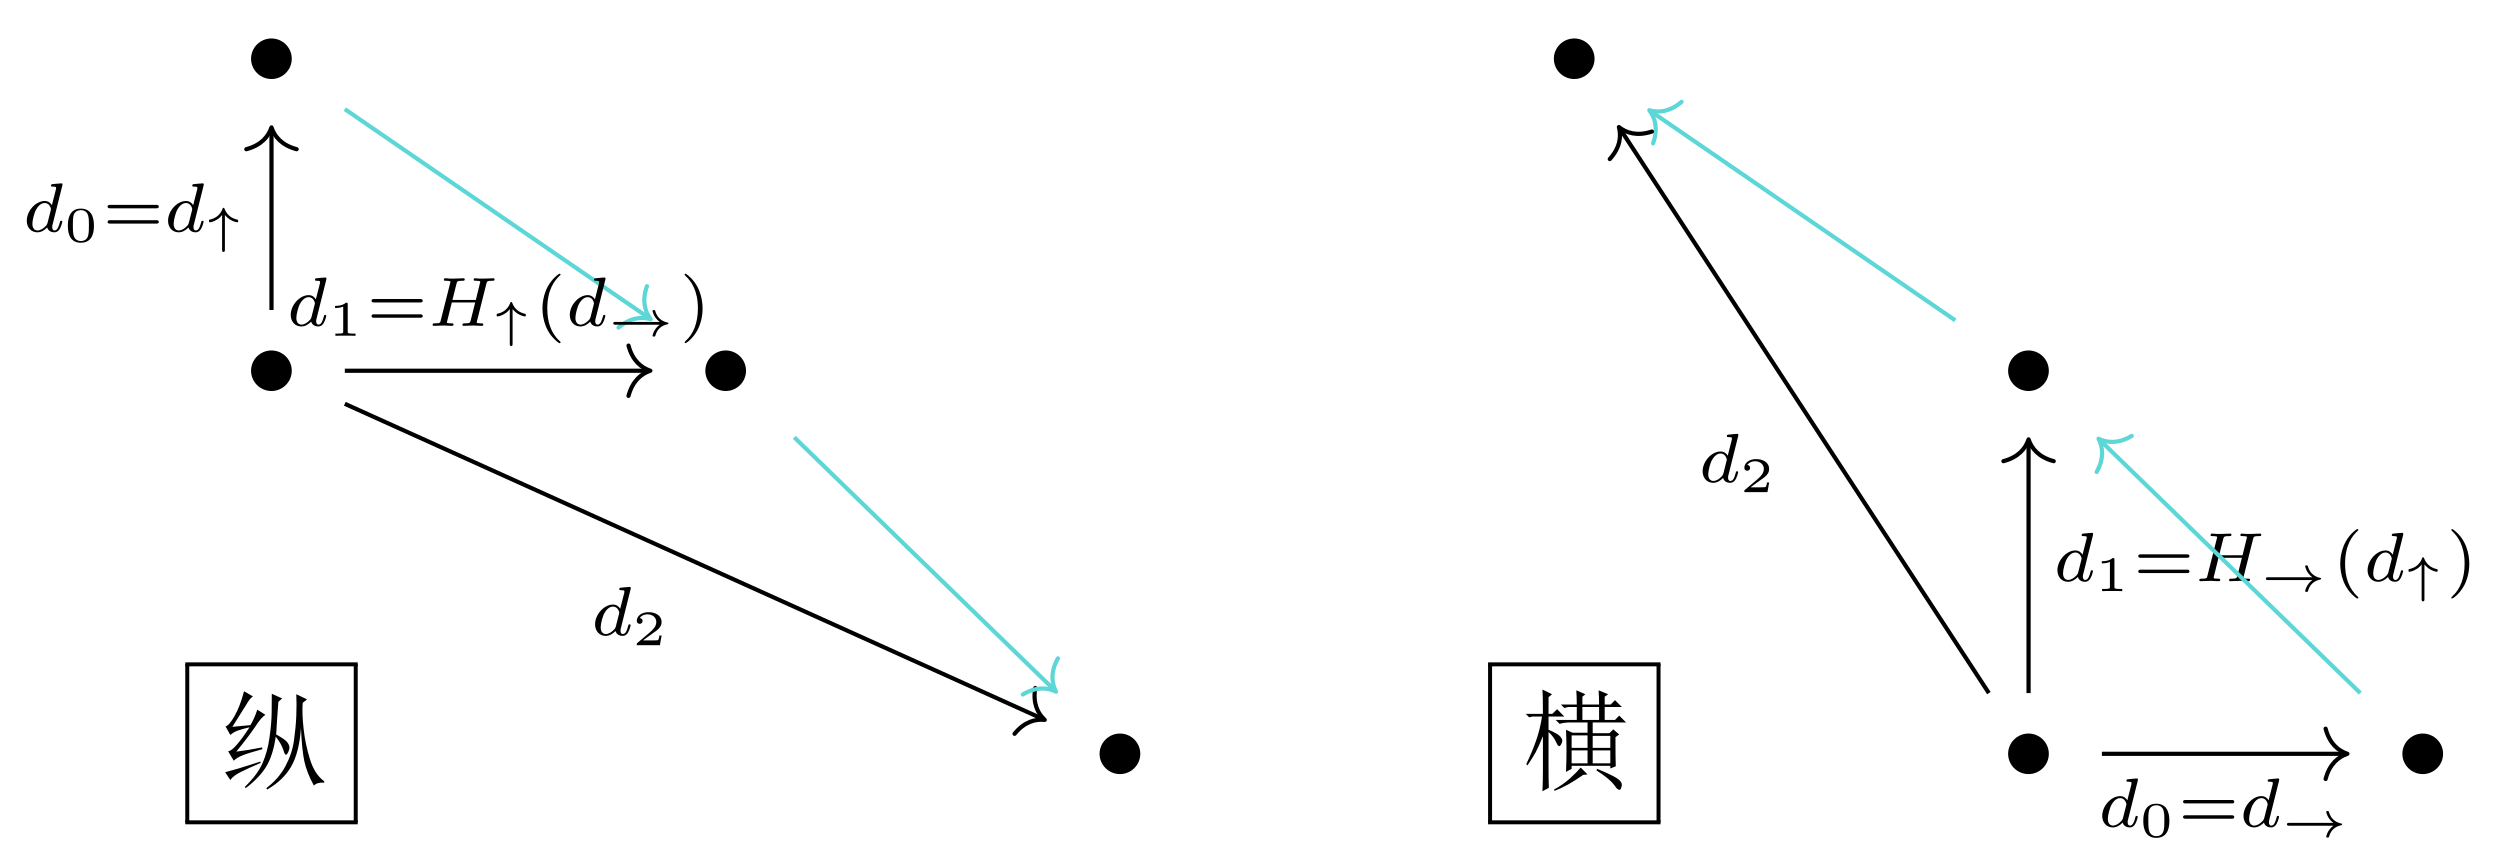 <?xml version="1.0" encoding="UTF-8"?>
<svg xmlns="http://www.w3.org/2000/svg" xmlns:xlink="http://www.w3.org/1999/xlink" width="250.422pt" height="86.414pt" viewBox="0 0 250.422 86.414" version="1.1">
<defs>
<g>
<symbol overflow="visible" id="glyph0-0">
<path style="stroke:none;" d=""/>
</symbol>
<symbol overflow="visible" id="glyph0-1">
<path style="stroke:none;" d="M 4.656 -2.625 C 4.656 -3.75 3.734 -4.656 2.625 -4.656 C 1.484 -4.656 0.578 -3.734 0.578 -2.625 C 0.578 -1.516 1.484 -0.594 2.625 -0.594 C 3.734 -0.594 4.656 -1.5 4.656 -2.625 Z M 4.656 -2.625 "/>
</symbol>
<symbol overflow="visible" id="glyph1-0">
<path style="stroke:none;" d=""/>
</symbol>
<symbol overflow="visible" id="glyph1-1">
<path style="stroke:none;" d="M 5.281 -8.641 L 6.312 -8.172 L 5.938 -7.828 C 5.844 -6.586 5.77 -5.5 5.719 -4.562 C 6.344 -4.219 6.719 -3.953 6.844 -3.766 C 6.977 -3.578 7.047 -3.41 7.047 -3.266 C 7.047 -3.117 7.004 -2.957 6.922 -2.781 C 6.836 -2.613 6.766 -2.531 6.703 -2.531 C 6.617 -2.531 6.535 -2.676 6.453 -2.969 C 6.305 -3.426 6.047 -3.883 5.672 -4.344 C 5.504 -3.133 5.195 -2.148 4.75 -1.391 C 4.301 -0.641 3.609 0.094 2.672 0.812 L 2.578 0.688 C 3.41 -0.113 4 -0.898 4.344 -1.672 C 4.688 -2.453 4.922 -3.305 5.047 -4.234 C 5.18 -5.16 5.254 -5.984 5.266 -6.703 C 5.273 -7.422 5.281 -8.066 5.281 -8.641 Z M 7.734 -8.594 L 8.812 -8.078 L 8.375 -7.734 C 8.32 -7.016 8.352 -6.141 8.469 -5.109 C 8.582 -4.078 8.797 -3.062 9.109 -2.062 C 9.422 -1.062 9.895 -0.332 10.531 0.125 L 10.531 0.266 C 10.039 0.234 9.695 0.332 9.5 0.562 C 9.039 -0.27 8.723 -1.07 8.547 -1.844 C 8.379 -2.625 8.266 -3.742 8.203 -5.203 C 8.086 -3.566 7.758 -2.281 7.219 -1.344 C 6.676 -0.414 5.875 0.348 4.812 0.953 L 4.734 0.812 C 5.555 0.188 6.191 -0.539 6.641 -1.375 C 7.086 -2.207 7.375 -3.066 7.5 -3.953 C 7.625 -4.836 7.703 -5.664 7.734 -6.438 C 7.766 -7.219 7.766 -7.938 7.734 -8.594 Z M 0.609 -0.781 C 1.117 -0.914 1.582 -1.047 2 -1.172 C 2.414 -1.305 3.125 -1.531 4.125 -1.844 L 4.172 -1.719 C 3.367 -1.375 2.707 -1.07 2.188 -0.812 C 1.676 -0.562 1.32 -0.289 1.125 0 Z M 1.719 -2.844 C 2.438 -2.926 3.297 -3.066 4.297 -3.266 L 4.344 -3.094 C 3.395 -2.832 2.727 -2.625 2.344 -2.469 C 1.957 -2.312 1.664 -2.133 1.469 -1.938 L 0.906 -2.875 C 1.133 -2.906 1.426 -3.129 1.781 -3.547 C 2.145 -3.961 2.566 -4.539 3.047 -5.281 C 2.535 -5.164 2.145 -5.055 1.875 -4.953 C 1.602 -4.859 1.352 -4.711 1.125 -4.516 L 0.641 -5.375 C 0.867 -5.406 1.172 -5.75 1.547 -6.406 C 1.922 -7.062 2.238 -7.891 2.5 -8.891 L 3.391 -8.375 C 3.191 -8.258 2.961 -7.973 2.703 -7.516 C 2.422 -7.055 1.961 -6.328 1.328 -5.328 L 3.141 -5.5 C 3.398 -5.926 3.629 -6.441 3.828 -7.047 L 4.641 -6.531 C 4.379 -6.383 4.035 -5.984 3.609 -5.328 C 3.148 -4.641 2.52 -3.812 1.719 -2.844 Z M 1.719 -2.844 "/>
</symbol>
<symbol overflow="visible" id="glyph2-0">
<path style="stroke:none;" d=""/>
</symbol>
<symbol overflow="visible" id="glyph2-1">
<path style="stroke:none;" d="M 6.062 -7.312 L 6.062 -6.016 L 7.734 -6.016 L 7.734 -7.312 Z M 4.984 -4.469 L 4.984 -3.219 L 6.578 -3.219 L 6.578 -4.469 Z M 7.094 -4.422 L 7.094 -3.219 L 8.859 -3.219 L 8.859 -4.422 Z M 4.984 -2.969 L 4.984 -1.672 L 6.578 -1.672 L 6.578 -2.969 Z M 7.094 -2.969 L 7.094 -1.672 L 8.859 -1.672 L 8.859 -2.969 Z M 9.375 -4.297 C 9.375 -2.836 9.383 -1.863 9.406 -1.375 L 8.859 -1.156 L 8.859 -1.422 L 4.984 -1.422 L 4.984 -1.125 L 4.422 -0.812 C 4.453 -1.5 4.469 -2.203 4.469 -2.922 C 4.469 -3.641 4.453 -4.344 4.422 -5.031 L 5.078 -4.734 L 6.578 -4.734 L 6.578 -5.766 L 4.812 -5.766 C 4.438 -5.766 4.094 -5.719 3.781 -5.625 L 3.391 -6.016 L 5.5 -6.016 L 5.5 -7.312 L 4.641 -7.312 L 4.25 -7.219 L 3.906 -7.562 L 5.5 -7.562 C 5.5 -8.051 5.484 -8.523 5.453 -8.984 L 6.359 -8.594 L 6.062 -8.344 L 6.062 -7.562 L 7.734 -7.562 C 7.734 -7.988 7.719 -8.461 7.688 -8.984 L 8.641 -8.594 L 8.297 -8.344 L 8.297 -7.562 L 8.891 -7.562 L 9.328 -8 L 10.016 -7.312 L 8.297 -7.312 L 8.297 -6.016 L 9.328 -6.016 L 9.75 -6.453 L 10.438 -5.766 L 7.094 -5.766 L 7.094 -4.688 L 8.766 -4.688 L 9.156 -5.078 L 9.75 -4.562 Z M 5.891 -1.25 L 6.578 -0.562 L 6.141 -0.516 C 5.055 0.254 4.098 0.785 3.266 1.078 L 3.219 0.953 C 3.82 0.629 4.352 0.258 4.812 -0.156 C 5.27 -0.57 5.629 -0.938 5.891 -1.25 Z M 7.484 -0.953 L 7.516 -1.125 C 8.379 -0.781 9.023 -0.477 9.453 -0.219 C 9.879 0.039 10.062 0.305 10 0.578 C 9.945 0.848 9.879 0.984 9.797 0.984 C 9.648 0.984 9.492 0.859 9.328 0.609 C 8.984 0.117 8.367 -0.398 7.484 -0.953 Z M 2.672 -0.984 C 2.672 -0.359 2.68 0.227 2.703 0.781 L 2.062 1.125 C 2.094 0.406 2.109 -0.344 2.109 -1.125 L 2.109 -4.391 C 1.816 -3.672 1.57 -3.129 1.375 -2.766 C 1.176 -2.41 0.906 -1.977 0.562 -1.469 L 0.438 -1.594 C 0.863 -2.477 1.203 -3.289 1.453 -4.031 C 1.711 -4.781 1.898 -5.555 2.016 -6.359 L 1.078 -6.359 L 0.734 -6.281 L 0.391 -6.625 L 2.109 -6.625 C 2.109 -7.852 2.094 -8.664 2.062 -9.062 L 3.016 -8.594 L 2.672 -8.297 L 2.672 -6.625 L 3.047 -6.625 L 3.531 -7.094 L 4.25 -6.359 L 2.672 -6.359 L 2.672 -5.031 C 3.297 -4.77 3.68 -4.551 3.828 -4.375 C 3.973 -4.207 4.047 -4.066 4.047 -3.953 C 4.047 -3.836 4.008 -3.711 3.938 -3.578 C 3.863 -3.453 3.797 -3.391 3.734 -3.391 C 3.648 -3.391 3.551 -3.52 3.438 -3.781 C 3.27 -4.156 3.016 -4.5 2.672 -4.812 Z M 2.672 -0.984 "/>
</symbol>
<symbol overflow="visible" id="glyph3-0">
<path style="stroke:none;" d=""/>
</symbol>
<symbol overflow="visible" id="glyph3-1">
<path style="stroke:none;" d="M 3.984 -4.625 C 3.984 -4.641 4 -4.734 4 -4.734 C 4 -4.781 3.984 -4.844 3.891 -4.844 C 3.75 -4.844 3.172 -4.781 3 -4.766 C 2.953 -4.766 2.844 -4.75 2.844 -4.609 C 2.844 -4.516 2.953 -4.516 3.031 -4.516 C 3.359 -4.516 3.359 -4.453 3.359 -4.406 C 3.359 -4.359 3.359 -4.312 3.344 -4.25 L 2.938 -2.656 C 2.797 -2.891 2.562 -3.078 2.219 -3.078 C 1.328 -3.078 0.422 -2.094 0.422 -1.094 C 0.422 -0.406 0.875 0.062 1.484 0.062 C 1.859 0.062 2.188 -0.141 2.469 -0.422 C 2.594 0 3 0.062 3.188 0.062 C 3.438 0.062 3.609 -0.078 3.734 -0.297 C 3.891 -0.578 3.984 -0.969 3.984 -1 C 3.984 -1.094 3.891 -1.094 3.875 -1.094 C 3.766 -1.094 3.766 -1.062 3.719 -0.875 C 3.625 -0.531 3.5 -0.125 3.203 -0.125 C 3.031 -0.125 2.969 -0.281 2.969 -0.469 C 2.969 -0.594 2.984 -0.656 3.016 -0.75 Z M 2.5 -0.875 C 2.453 -0.672 2.297 -0.531 2.141 -0.406 C 2.078 -0.344 1.797 -0.125 1.5 -0.125 C 1.234 -0.125 0.984 -0.312 0.984 -0.797 C 0.984 -1.172 1.188 -1.938 1.359 -2.219 C 1.672 -2.781 2.031 -2.875 2.219 -2.875 C 2.703 -2.875 2.844 -2.344 2.844 -2.266 C 2.844 -2.25 2.828 -2.188 2.828 -2.172 Z M 2.5 -0.875 "/>
</symbol>
<symbol overflow="visible" id="glyph3-2">
<path style="stroke:none;" d="M 5.859 -4.188 C 5.922 -4.453 5.938 -4.516 6.453 -4.516 C 6.609 -4.516 6.688 -4.516 6.688 -4.656 C 6.688 -4.688 6.672 -4.766 6.578 -4.766 C 6.375 -4.766 5.875 -4.734 5.672 -4.734 C 5.547 -4.734 5.297 -4.734 5.188 -4.734 C 5.047 -4.75 4.875 -4.766 4.75 -4.766 C 4.703 -4.766 4.594 -4.766 4.594 -4.609 C 4.594 -4.516 4.688 -4.516 4.828 -4.516 C 4.828 -4.516 4.969 -4.516 5.094 -4.5 C 5.234 -4.484 5.25 -4.469 5.25 -4.391 C 5.25 -4.391 5.25 -4.344 5.219 -4.25 L 4.812 -2.594 L 2.469 -2.594 L 2.875 -4.219 C 2.938 -4.453 2.953 -4.516 3.484 -4.516 C 3.609 -4.516 3.703 -4.516 3.703 -4.656 C 3.703 -4.688 3.672 -4.766 3.594 -4.766 C 3.391 -4.766 2.875 -4.734 2.672 -4.734 C 2.562 -4.734 2.312 -4.734 2.188 -4.734 C 2.062 -4.75 1.891 -4.766 1.75 -4.766 C 1.719 -4.766 1.609 -4.766 1.609 -4.609 C 1.609 -4.516 1.688 -4.516 1.828 -4.516 C 1.844 -4.516 1.969 -4.516 2.094 -4.5 C 2.25 -4.484 2.266 -4.469 2.266 -4.391 C 2.266 -4.391 2.266 -4.344 2.234 -4.25 L 1.297 -0.547 C 1.25 -0.312 1.234 -0.25 0.688 -0.25 C 0.578 -0.25 0.484 -0.25 0.484 -0.109 C 0.484 -0.031 0.531 0 0.594 0 C 0.797 0 1.297 -0.031 1.5 -0.031 C 1.609 -0.031 1.859 -0.031 1.984 -0.016 C 2.125 -0.016 2.297 0 2.422 0 C 2.453 0 2.578 0 2.578 -0.141 C 2.578 -0.25 2.5 -0.25 2.344 -0.25 C 2.234 -0.25 2.203 -0.25 2.078 -0.266 C 1.922 -0.281 1.922 -0.297 1.922 -0.375 C 1.922 -0.375 1.922 -0.422 1.953 -0.516 L 2.406 -2.344 L 4.75 -2.344 L 4.297 -0.547 C 4.234 -0.312 4.219 -0.25 3.672 -0.25 C 3.562 -0.25 3.469 -0.25 3.469 -0.109 C 3.469 -0.031 3.516 0 3.578 0 C 3.781 0 4.281 -0.031 4.484 -0.031 C 4.609 -0.031 4.844 -0.031 4.969 -0.016 C 5.109 -0.016 5.281 0 5.422 0 C 5.453 0 5.562 0 5.562 -0.141 C 5.562 -0.25 5.484 -0.25 5.328 -0.25 C 5.219 -0.25 5.188 -0.25 5.062 -0.266 C 4.906 -0.281 4.906 -0.297 4.906 -0.375 C 4.906 -0.406 4.938 -0.484 4.938 -0.516 Z M 5.859 -4.188 "/>
</symbol>
<symbol overflow="visible" id="glyph4-0">
<path style="stroke:none;" d=""/>
</symbol>
<symbol overflow="visible" id="glyph4-1">
<path style="stroke:none;" d="M 3 -1.594 C 3 -1.953 3 -3.312 1.688 -3.312 C 0.391 -3.312 0.391 -1.953 0.391 -1.594 C 0.391 -1.234 0.391 0.109 1.688 0.109 C 3 0.109 3 -1.234 3 -1.594 Z M 1.688 -0.062 C 1.516 -0.062 1.094 -0.125 0.969 -0.625 C 0.891 -0.891 0.891 -1.25 0.891 -1.656 C 0.891 -2.031 0.891 -2.375 0.969 -2.656 C 1.094 -3.078 1.484 -3.156 1.688 -3.156 C 2.062 -3.156 2.328 -2.969 2.422 -2.609 C 2.5 -2.359 2.5 -1.953 2.5 -1.656 C 2.5 -1.312 2.5 -0.906 2.422 -0.609 C 2.297 -0.125 1.891 -0.062 1.688 -0.062 Z M 1.688 -0.062 "/>
</symbol>
<symbol overflow="visible" id="glyph4-2">
<path style="stroke:none;" d="M 1.984 -3.172 C 1.984 -3.312 1.969 -3.312 1.797 -3.312 C 1.453 -3 0.891 -3 0.797 -3 L 0.719 -3 L 0.719 -2.781 L 0.797 -2.781 C 0.906 -2.781 1.234 -2.797 1.531 -2.922 L 1.531 -0.422 C 1.531 -0.281 1.531 -0.219 1 -0.219 L 0.75 -0.219 L 0.75 0 C 1.016 -0.016 1.469 -0.016 1.75 -0.016 C 2.047 -0.016 2.484 -0.016 2.766 0 L 2.766 -0.219 L 2.516 -0.219 C 1.984 -0.219 1.984 -0.281 1.984 -0.422 Z M 1.984 -3.172 "/>
</symbol>
<symbol overflow="visible" id="glyph4-3">
<path style="stroke:none;" d="M 2.938 -0.969 L 2.719 -0.969 C 2.719 -0.875 2.656 -0.562 2.578 -0.516 C 2.547 -0.484 2.125 -0.484 2.047 -0.484 L 1.078 -0.484 C 1.406 -0.719 1.766 -1 2.062 -1.203 C 2.516 -1.516 2.938 -1.797 2.938 -2.328 C 2.938 -2.969 2.328 -3.312 1.625 -3.312 C 0.953 -3.312 0.453 -2.938 0.453 -2.438 C 0.453 -2.188 0.672 -2.141 0.75 -2.141 C 0.875 -2.141 1.031 -2.234 1.031 -2.438 C 1.031 -2.609 0.906 -2.719 0.75 -2.719 C 0.891 -2.953 1.188 -3.094 1.516 -3.094 C 2 -3.094 2.406 -2.812 2.406 -2.328 C 2.406 -1.906 2.109 -1.578 1.734 -1.266 L 0.516 -0.234 C 0.469 -0.188 0.453 -0.188 0.453 -0.156 L 0.453 0 L 2.766 0 Z M 2.938 -0.969 "/>
</symbol>
<symbol overflow="visible" id="glyph5-0">
<path style="stroke:none;" d=""/>
</symbol>
<symbol overflow="visible" id="glyph5-1">
<path style="stroke:none;" d="M 5.359 -2.344 C 5.453 -2.344 5.609 -2.344 5.609 -2.516 C 5.609 -2.688 5.453 -2.688 5.359 -2.688 L 0.75 -2.688 C 0.656 -2.688 0.484 -2.688 0.484 -2.516 C 0.484 -2.344 0.641 -2.344 0.75 -2.344 Z M 5.359 -0.812 C 5.453 -0.812 5.609 -0.812 5.609 -0.969 C 5.609 -1.156 5.453 -1.156 5.359 -1.156 L 0.75 -1.156 C 0.641 -1.156 0.484 -1.156 0.484 -0.969 C 0.484 -0.812 0.656 -0.812 0.75 -0.812 Z M 5.359 -0.812 "/>
</symbol>
<symbol overflow="visible" id="glyph5-2">
<path style="stroke:none;" d="M 2.469 -5.219 C 1.156 -4.297 0.797 -2.812 0.797 -1.75 C 0.797 -0.766 1.094 0.766 2.469 1.734 C 2.531 1.734 2.609 1.734 2.609 1.656 C 2.609 1.609 2.594 1.594 2.547 1.547 C 1.609 0.703 1.281 -0.469 1.281 -1.734 C 1.281 -3.625 2 -4.547 2.562 -5.062 C 2.594 -5.094 2.609 -5.109 2.609 -5.141 C 2.609 -5.219 2.531 -5.219 2.469 -5.219 Z M 2.469 -5.219 "/>
</symbol>
<symbol overflow="visible" id="glyph5-3">
<path style="stroke:none;" d="M 0.625 -5.219 C 0.578 -5.219 0.5 -5.219 0.5 -5.141 C 0.5 -5.109 0.516 -5.094 0.562 -5.031 C 1.156 -4.484 1.828 -3.547 1.828 -1.75 C 1.828 -0.297 1.375 0.812 0.625 1.484 C 0.5 1.609 0.5 1.609 0.5 1.656 C 0.5 1.688 0.516 1.734 0.578 1.734 C 0.672 1.734 1.328 1.281 1.797 0.406 C 2.094 -0.172 2.297 -0.922 2.297 -1.734 C 2.297 -2.719 2 -4.25 0.625 -5.219 Z M 0.625 -5.219 "/>
</symbol>
<symbol overflow="visible" id="glyph6-0">
<path style="stroke:none;" d=""/>
</symbol>
<symbol overflow="visible" id="glyph6-1">
<path style="stroke:none;" d="M 1.969 -2.734 C 2.156 -2.5 2.344 -2.375 2.438 -2.297 C 2.828 -2.047 3.188 -2 3.203 -2 C 3.297 -2 3.297 -2.062 3.297 -2.141 C 3.297 -2.219 3.297 -2.25 3.203 -2.266 C 2.547 -2.422 2.141 -2.812 1.938 -3.344 C 1.906 -3.422 1.891 -3.453 1.828 -3.453 C 1.781 -3.453 1.766 -3.406 1.75 -3.406 C 1.688 -3.219 1.578 -2.953 1.297 -2.688 C 0.969 -2.391 0.625 -2.312 0.484 -2.281 C 0.391 -2.266 0.375 -2.25 0.375 -2.141 C 0.375 -2.062 0.375 -2 0.453 -2 C 0.469 -2 0.828 -2.031 1.219 -2.297 C 1.453 -2.438 1.609 -2.625 1.688 -2.734 L 1.688 0.75 C 1.688 0.828 1.688 0.969 1.828 0.969 C 1.969 0.969 1.969 0.828 1.969 0.75 Z M 1.969 -2.734 "/>
</symbol>
<symbol overflow="visible" id="glyph6-2">
<path style="stroke:none;" d="M 5.281 -1.109 C 4.656 -0.656 4.562 -0.016 4.562 0 C 4.562 0.078 4.625 0.078 4.688 0.078 C 4.797 0.078 4.812 0.078 4.844 -0.016 C 5.016 -0.641 5.438 -1.031 6.062 -1.156 C 6.094 -1.172 6.156 -1.188 6.156 -1.25 C 6.156 -1.312 6.094 -1.328 6.062 -1.328 C 5.391 -1.469 5 -1.906 4.844 -2.453 C 4.812 -2.562 4.812 -2.578 4.688 -2.578 C 4.625 -2.578 4.562 -2.578 4.562 -2.484 C 4.562 -2.484 4.656 -1.844 5.281 -1.391 L 0.844 -1.391 C 0.75 -1.391 0.625 -1.391 0.625 -1.25 C 0.625 -1.109 0.75 -1.109 0.844 -1.109 Z M 5.281 -1.109 "/>
</symbol>
</g>
</defs>
<g id="surface1">
<g style="fill:rgb(0%,0%,0%);fill-opacity:1;">
  <use xlink:href="#glyph0-1" x="24.57" y="8.509"/>
</g>
<g style="fill:rgb(0%,0%,0%);fill-opacity:1;">
  <use xlink:href="#glyph0-1" x="155.069" y="8.509"/>
</g>
<g style="fill:rgb(0%,0%,0%);fill-opacity:1;">
  <use xlink:href="#glyph0-1" x="24.57" y="39.761"/>
</g>
<g style="fill:rgb(0%,0%,0%);fill-opacity:1;">
  <use xlink:href="#glyph0-1" x="70.074" y="39.761"/>
</g>
<g style="fill:rgb(0%,0%,0%);fill-opacity:1;">
  <use xlink:href="#glyph0-1" x="200.573" y="39.761"/>
</g>
<g style="fill:rgb(0%,0%,0%);fill-opacity:1;">
  <use xlink:href="#glyph1-1" x="21.945" y="78.134"/>
</g>
<path style="fill:none;stroke-width:0.398;stroke-linecap:butt;stroke-linejoin:miter;stroke:rgb(0%,0%,0%);stroke-opacity:1;stroke-miterlimit:10;" d="M 0.002 -0.001 L 17.275 -0.001 " transform="matrix(1,0,0,-1,18.557,66.546)"/>
<path style="fill:none;stroke-width:0.398;stroke-linecap:butt;stroke-linejoin:miter;stroke:rgb(0%,0%,0%);stroke-opacity:1;stroke-miterlimit:10;" d="M 0.001 0.001 L 0.001 15.825 " transform="matrix(1,0,0,-1,18.757,82.372)"/>
<path style="fill:none;stroke-width:0.398;stroke-linecap:butt;stroke-linejoin:miter;stroke:rgb(0%,0%,0%);stroke-opacity:1;stroke-miterlimit:10;" d="M -0 0.001 L -0 15.825 " transform="matrix(1,0,0,-1,35.633,82.372)"/>
<path style="fill:none;stroke-width:0.398;stroke-linecap:butt;stroke-linejoin:miter;stroke:rgb(0%,0%,0%);stroke-opacity:1;stroke-miterlimit:10;" d="M 0.002 0.001 L 17.275 0.001 " transform="matrix(1,0,0,-1,18.557,82.372)"/>
<g style="fill:rgb(0%,0%,0%);fill-opacity:1;">
  <use xlink:href="#glyph0-1" x="109.565" y="78.134"/>
</g>
<g style="fill:rgb(0%,0%,0%);fill-opacity:1;">
  <use xlink:href="#glyph2-1" x="152.444" y="78.134"/>
</g>
<path style="fill:none;stroke-width:0.398;stroke-linecap:butt;stroke-linejoin:miter;stroke:rgb(0%,0%,0%);stroke-opacity:1;stroke-miterlimit:10;" d="M 0.002 -0.001 L 17.275 -0.001 " transform="matrix(1,0,0,-1,149.057,66.546)"/>
<path style="fill:none;stroke-width:0.398;stroke-linecap:butt;stroke-linejoin:miter;stroke:rgb(0%,0%,0%);stroke-opacity:1;stroke-miterlimit:10;" d="M 0.002 0.001 L 0.002 15.825 " transform="matrix(1,0,0,-1,149.256,82.372)"/>
<path style="fill:none;stroke-width:0.398;stroke-linecap:butt;stroke-linejoin:miter;stroke:rgb(0%,0%,0%);stroke-opacity:1;stroke-miterlimit:10;" d="M 0.001 0.001 L 0.001 15.825 " transform="matrix(1,0,0,-1,166.132,82.372)"/>
<path style="fill:none;stroke-width:0.398;stroke-linecap:butt;stroke-linejoin:miter;stroke:rgb(0%,0%,0%);stroke-opacity:1;stroke-miterlimit:10;" d="M 0.002 0.001 L 17.275 0.001 " transform="matrix(1,0,0,-1,149.057,82.372)"/>
<g style="fill:rgb(0%,0%,0%);fill-opacity:1;">
  <use xlink:href="#glyph0-1" x="200.573" y="78.134"/>
</g>
<g style="fill:rgb(0%,0%,0%);fill-opacity:1;">
  <use xlink:href="#glyph0-1" x="240.065" y="78.134"/>
</g>
<path style="fill:none;stroke-width:0.42;stroke-linecap:butt;stroke-linejoin:miter;stroke:rgb(36.078%,83.922%,83.922%);stroke-opacity:1;stroke-miterlimit:10;" d="M -97.397 32.277 L -66.928 11.352 " transform="matrix(1,0,0,-1,131.936,43.207)"/>
<path style="fill:none;stroke-width:0.42;stroke-linecap:round;stroke-linejoin:round;stroke:rgb(36.078%,83.922%,83.922%);stroke-opacity:1;stroke-miterlimit:10;" d="M -2.184 2.518 C -1.787 1.008 -0.894 0.295 0 -0.001 C -0.897 -0.295 -1.785 -1.009 -2.184 -2.52 " transform="matrix(0.824,0.566,0.566,-0.824,65.18,31.976)"/>
<path style="fill:none;stroke-width:0.42;stroke-linecap:butt;stroke-linejoin:miter;stroke:rgb(0%,0%,0%);stroke-opacity:1;stroke-miterlimit:10;" d="M -104.741 12.156 L -104.741 30.234 " transform="matrix(1,0,0,-1,131.936,43.207)"/>
<path style="fill:none;stroke-width:0.42;stroke-linecap:round;stroke-linejoin:round;stroke:rgb(0%,0%,0%);stroke-opacity:1;stroke-miterlimit:10;" d="M -2.185 2.521 C -1.786 1.01 -0.895 0.295 -0.001 -0.002 C -0.895 -0.295 -1.786 -1.01 -2.185 -2.521 " transform="matrix(0,-1,-1,0,27.193,12.761)"/>
<g style="fill:rgb(0%,0%,0%);fill-opacity:1;">
  <use xlink:href="#glyph3-1" x="2.26" y="23.21"/>
</g>
<g style="fill:rgb(0%,0%,0%);fill-opacity:1;">
  <use xlink:href="#glyph4-1" x="6.408" y="24.207"/>
</g>
<g style="fill:rgb(0%,0%,0%);fill-opacity:1;">
  <use xlink:href="#glyph5-1" x="10.296" y="23.21"/>
</g>
<g style="fill:rgb(0%,0%,0%);fill-opacity:1;">
  <use xlink:href="#glyph3-1" x="16.412" y="23.21"/>
</g>
<g style="fill:rgb(0%,0%,0%);fill-opacity:1;">
  <use xlink:href="#glyph6-1" x="20.559" y="24.268"/>
</g>
<path style="fill:none;stroke-width:0.42;stroke-linecap:butt;stroke-linejoin:miter;stroke:rgb(0%,0%,0%);stroke-opacity:1;stroke-miterlimit:10;" d="M -97.397 6.07 L -67.002 6.07 " transform="matrix(1,0,0,-1,131.936,43.207)"/>
<path style="fill:none;stroke-width:0.42;stroke-linecap:round;stroke-linejoin:round;stroke:rgb(0%,0%,0%);stroke-opacity:1;stroke-miterlimit:10;" d="M -2.186 2.519 C -1.783 1.007 -0.897 0.293 0.002 -0 C -0.897 -0.293 -1.783 -1.008 -2.186 -2.52 " transform="matrix(1,0,0,-1,65.143,37.136)"/>
<g style="fill:rgb(0%,0%,0%);fill-opacity:1;">
  <use xlink:href="#glyph3-1" x="28.7" y="32.64"/>
</g>
<g style="fill:rgb(0%,0%,0%);fill-opacity:1;">
  <use xlink:href="#glyph4-2" x="32.847" y="33.636"/>
</g>
<g style="fill:rgb(0%,0%,0%);fill-opacity:1;">
  <use xlink:href="#glyph5-1" x="36.735" y="32.64"/>
</g>
<g style="fill:rgb(0%,0%,0%);fill-opacity:1;">
  <use xlink:href="#glyph3-2" x="42.851" y="32.64"/>
</g>
<g style="fill:rgb(0%,0%,0%);fill-opacity:1;">
  <use xlink:href="#glyph6-1" x="49.376" y="33.697"/>
</g>
<g style="fill:rgb(0%,0%,0%);fill-opacity:1;">
  <use xlink:href="#glyph5-2" x="53.541" y="32.64"/>
</g>
<g style="fill:rgb(0%,0%,0%);fill-opacity:1;">
  <use xlink:href="#glyph3-1" x="56.654" y="32.64"/>
</g>
<g style="fill:rgb(0%,0%,0%);fill-opacity:1;">
  <use xlink:href="#glyph6-2" x="60.802" y="33.636"/>
</g>
<g style="fill:rgb(0%,0%,0%);fill-opacity:1;">
  <use xlink:href="#glyph5-3" x="68.08" y="32.64"/>
</g>
<path style="fill:none;stroke-width:0.42;stroke-linecap:butt;stroke-linejoin:miter;stroke:rgb(0%,0%,0%);stroke-opacity:1;stroke-miterlimit:10;" d="M -97.397 2.758 L -27.475 -28.813 " transform="matrix(1,0,0,-1,131.936,43.207)"/>
<path style="fill:none;stroke-width:0.42;stroke-linecap:round;stroke-linejoin:round;stroke:rgb(0%,0%,0%);stroke-opacity:1;stroke-miterlimit:10;" d="M -2.184 2.518 C -1.786 1.009 -0.896 0.292 -0 -0.002 C -0.897 -0.295 -1.783 -1.008 -2.186 -2.519 " transform="matrix(0.911,0.411,0.411,-0.911,104.653,72.108)"/>
<g style="fill:rgb(0%,0%,0%);fill-opacity:1;">
  <use xlink:href="#glyph3-1" x="59.186" y="63.635"/>
</g>
<g style="fill:rgb(0%,0%,0%);fill-opacity:1;">
  <use xlink:href="#glyph4-3" x="63.334" y="64.631"/>
</g>
<path style="fill:none;stroke-width:0.42;stroke-linecap:butt;stroke-linejoin:miter;stroke:rgb(36.078%,83.922%,83.922%);stroke-opacity:1;stroke-miterlimit:10;" d="M -52.377 -0.598 L -26.307 -25.926 " transform="matrix(1,0,0,-1,131.936,43.207)"/>
<path style="fill:none;stroke-width:0.42;stroke-linecap:round;stroke-linejoin:round;stroke:rgb(36.078%,83.922%,83.922%);stroke-opacity:1;stroke-miterlimit:10;" d="M -2.185 2.52 C -1.785 1.009 -0.894 0.294 0.002 -0 C -0.894 -0.294 -1.786 -1.008 -2.184 -2.522 " transform="matrix(0.717,0.697,0.697,-0.717,105.78,69.28)"/>
<path style="fill:none;stroke-width:0.42;stroke-linecap:butt;stroke-linejoin:miter;stroke:rgb(36.078%,83.922%,83.922%);stroke-opacity:1;stroke-miterlimit:10;" d="M 63.919 11.117 L 33.451 32.043 " transform="matrix(1,0,0,-1,131.936,43.207)"/>
<path style="fill:none;stroke-width:0.42;stroke-linecap:round;stroke-linejoin:round;stroke:rgb(36.078%,83.922%,83.922%);stroke-opacity:1;stroke-miterlimit:10;" d="M -2.185 2.521 C -1.786 1.009 -0.896 0.293 0.002 -0 C -0.895 -0.294 -1.784 -1.009 -2.182 -2.519 " transform="matrix(-0.824,-0.566,-0.566,0.824,165.213,11.044)"/>
<path style="fill:none;stroke-width:0.42;stroke-linecap:butt;stroke-linejoin:miter;stroke:rgb(0%,0%,0%);stroke-opacity:1;stroke-miterlimit:10;" d="M 67.287 -26.219 L 30.341 30.305 " transform="matrix(1,0,0,-1,131.936,43.207)"/>
<path style="fill:none;stroke-width:0.42;stroke-linecap:round;stroke-linejoin:round;stroke:rgb(0%,0%,0%);stroke-opacity:1;stroke-miterlimit:10;" d="M -2.185 2.519 C -1.787 1.008 -0.895 0.294 -0.001 -0.001 C -0.896 -0.293 -1.785 -1.009 -2.185 -2.521 " transform="matrix(-0.547,-0.837,-0.837,0.547,162.163,12.727)"/>
<g style="fill:rgb(0%,0%,0%);fill-opacity:1;">
  <use xlink:href="#glyph3-1" x="170.129" y="48.302"/>
</g>
<g style="fill:rgb(0%,0%,0%);fill-opacity:1;">
  <use xlink:href="#glyph4-3" x="174.276" y="49.298"/>
</g>
<path style="fill:none;stroke-width:0.42;stroke-linecap:butt;stroke-linejoin:miter;stroke:rgb(0%,0%,0%);stroke-opacity:1;stroke-miterlimit:10;" d="M 71.263 -26.219 L 71.263 -1.016 " transform="matrix(1,0,0,-1,131.936,43.207)"/>
<path style="fill:none;stroke-width:0.42;stroke-linecap:round;stroke-linejoin:round;stroke:rgb(0%,0%,0%);stroke-opacity:1;stroke-miterlimit:10;" d="M -2.182 2.519 C -1.784 1.007 -0.897 0.293 0.002 -0 C -0.897 -0.293 -1.784 -1.008 -2.182 -2.52 " transform="matrix(0,-1,-1,0,203.199,44.013)"/>
<g style="fill:rgb(0%,0%,0%);fill-opacity:1;">
  <use xlink:href="#glyph3-1" x="205.668" y="58.217"/>
</g>
<g style="fill:rgb(0%,0%,0%);fill-opacity:1;">
  <use xlink:href="#glyph4-2" x="209.816" y="59.213"/>
</g>
<g style="fill:rgb(0%,0%,0%);fill-opacity:1;">
  <use xlink:href="#glyph5-1" x="213.704" y="58.217"/>
</g>
<g style="fill:rgb(0%,0%,0%);fill-opacity:1;">
  <use xlink:href="#glyph3-2" x="219.82" y="58.217"/>
</g>
<g style="fill:rgb(0%,0%,0%);fill-opacity:1;">
  <use xlink:href="#glyph6-2" x="226.345" y="59.213"/>
</g>
<g style="fill:rgb(0%,0%,0%);fill-opacity:1;">
  <use xlink:href="#glyph5-2" x="233.623" y="58.217"/>
</g>
<g style="fill:rgb(0%,0%,0%);fill-opacity:1;">
  <use xlink:href="#glyph3-1" x="236.736" y="58.217"/>
</g>
<g style="fill:rgb(0%,0%,0%);fill-opacity:1;">
  <use xlink:href="#glyph6-1" x="240.884" y="59.274"/>
</g>
<g style="fill:rgb(0%,0%,0%);fill-opacity:1;">
  <use xlink:href="#glyph5-3" x="245.049" y="58.217"/>
</g>
<path style="fill:none;stroke-width:0.42;stroke-linecap:butt;stroke-linejoin:miter;stroke:rgb(0%,0%,0%);stroke-opacity:1;stroke-miterlimit:10;" d="M 78.607 -32.301 L 102.99 -32.301 " transform="matrix(1,0,0,-1,131.936,43.207)"/>
<path style="fill:none;stroke-width:0.42;stroke-linecap:round;stroke-linejoin:round;stroke:rgb(0%,0%,0%);stroke-opacity:1;stroke-miterlimit:10;" d="M -2.183 2.521 C -1.784 1.01 -0.898 0.295 0.001 0.002 C -0.898 -0.295 -1.784 -1.006 -2.183 -2.522 " transform="matrix(1,0,0,-1,235.136,75.51)"/>
<g style="fill:rgb(0%,0%,0%);fill-opacity:1;">
  <use xlink:href="#glyph3-1" x="210.155" y="82.822"/>
</g>
<g style="fill:rgb(0%,0%,0%);fill-opacity:1;">
  <use xlink:href="#glyph4-1" x="214.302" y="83.819"/>
</g>
<g style="fill:rgb(0%,0%,0%);fill-opacity:1;">
  <use xlink:href="#glyph5-1" x="218.191" y="82.822"/>
</g>
<g style="fill:rgb(0%,0%,0%);fill-opacity:1;">
  <use xlink:href="#glyph3-1" x="224.307" y="82.822"/>
</g>
<g style="fill:rgb(0%,0%,0%);fill-opacity:1;">
  <use xlink:href="#glyph6-2" x="228.454" y="83.819"/>
</g>
<path style="fill:none;stroke-width:0.42;stroke-linecap:butt;stroke-linejoin:miter;stroke:rgb(36.078%,83.922%,83.922%);stroke-opacity:1;stroke-miterlimit:10;" d="M 104.494 -26.219 L 78.423 -0.891 " transform="matrix(1,0,0,-1,131.936,43.207)"/>
<path style="fill:none;stroke-width:0.42;stroke-linecap:round;stroke-linejoin:round;stroke:rgb(36.078%,83.922%,83.922%);stroke-opacity:1;stroke-miterlimit:10;" d="M -2.183 2.519 C -1.785 1.01 -0.897 0.293 0.002 0.001 C -0.895 -0.293 -1.784 -1.009 -2.184 -2.52 " transform="matrix(-0.717,-0.697,-0.697,0.717,210.209,43.95)"/>
</g>
</svg>
